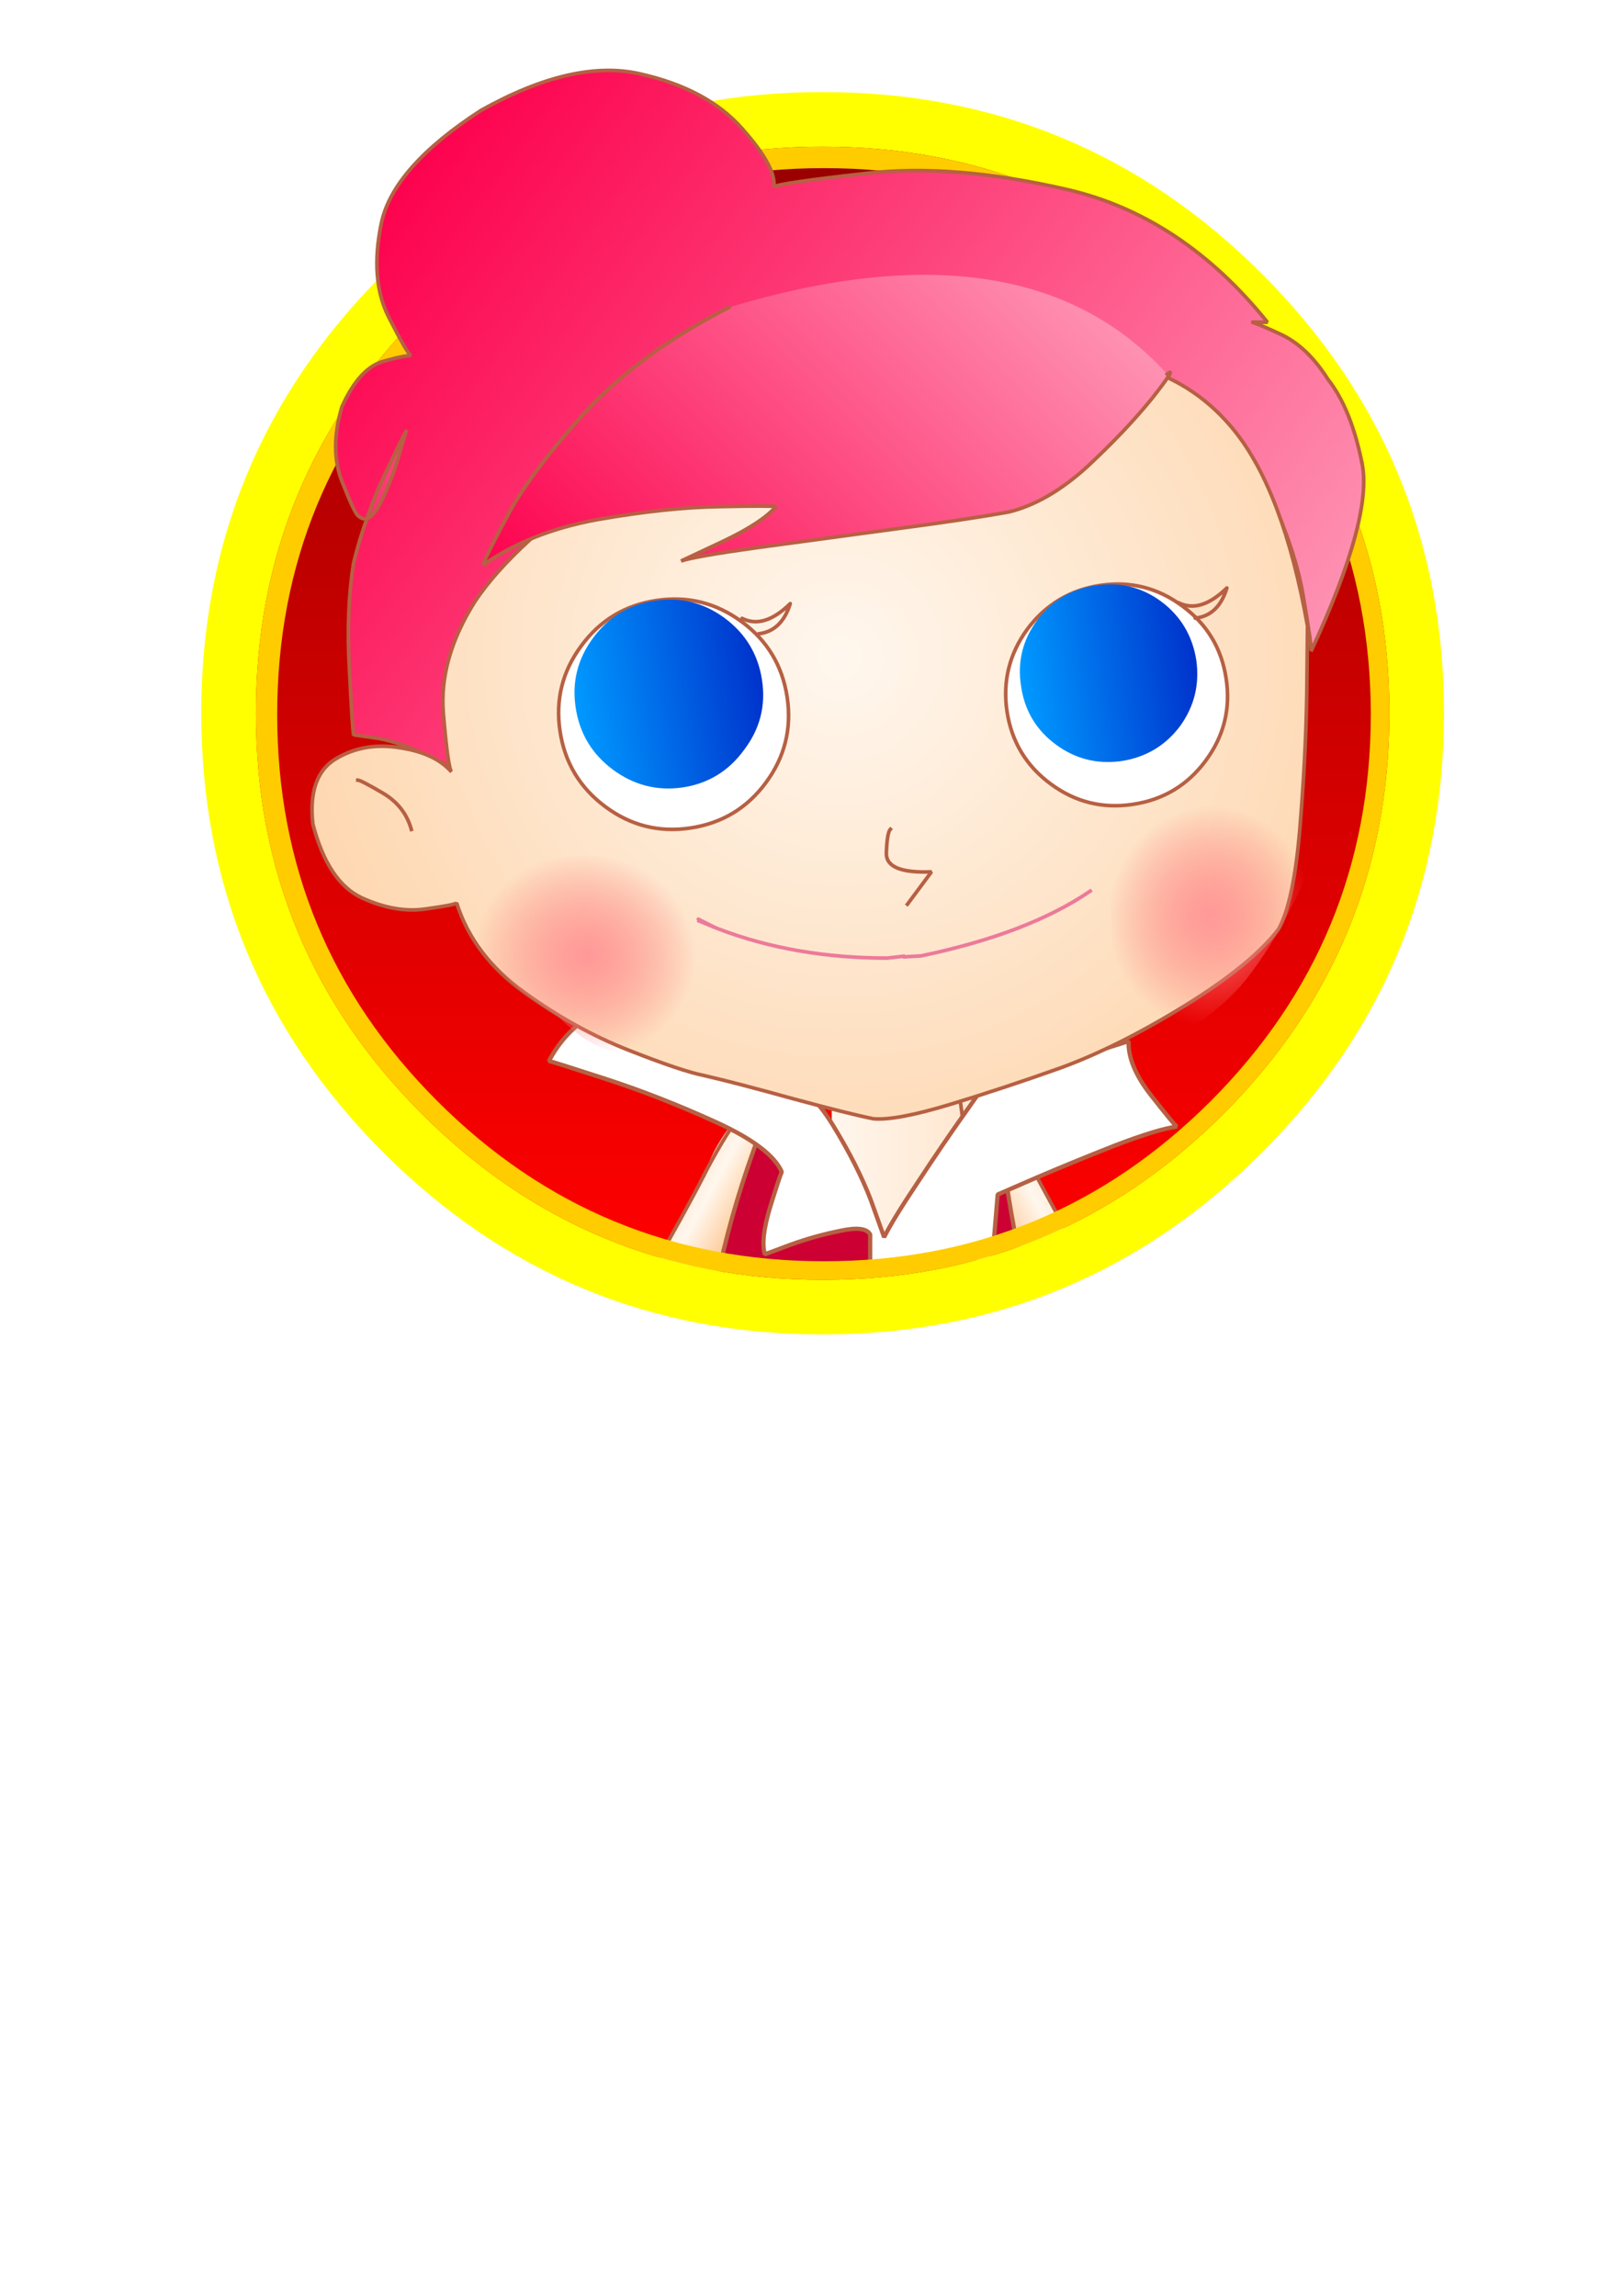 <?xml version="1.0" encoding="UTF-8" standalone="no"?>
<svg xmlns:xlink="http://www.w3.org/1999/xlink" height="630.8px" width="446.15px" xmlns="http://www.w3.org/2000/svg">
  <g transform="matrix(1.0, 0.0, 0.0, 1.0, 87.4, 380.8)">
    <use height="62.35" transform="matrix(1.0, 0.0, 0.0, 1.0, 47.1, 13.8)" width="184.85" xlink:href="#shape0"/>
    <use height="38.85" transform="matrix(0.933, 0.0, 0.0, 0.932, 100.51, 26.769)" width="91.85" xlink:href="#text0"/>
    <clipPath id="clipPath0" transform="matrix(1.0, 0.0, 0.0, 1.0, -24.6, -349.55)">
      <path d="M278.6 49.3 Q326.35 97.1 326.4 164.7 326.35 232.3 278.6 280.1 230.8 327.9 163.2 327.9 95.6 327.9 47.8 280.1 0.0 232.3 0.0 164.7 0.0 97.1 47.8 49.3 95.6 1.5 163.2 1.55 230.8 1.5 278.6 49.3" fill="#000000" fill-rule="evenodd" stroke="none"/>
    </clipPath>
    <g clip-path="url(#clipPath0)">
      <use height="630.8" transform="matrix(1.0, 0.0, 0.0, 1.0, -87.4, -380.8)" width="446.15" xlink:href="#shape2"/>
      <use height="183.3" transform="matrix(1.162, 0.0, 0.0, 1.162, 62.819, -106.981)" width="149.45" xlink:href="#shape3"/>
    </g>
    <use height="341.35" transform="matrix(1.0, 0.0, 0.0, 1.0, -32.1, -355.5)" width="341.4" xlink:href="#shape4"/>
    <use height="289.1" transform="matrix(1.0, 0.0, 0.0, 1.0, -2.2, -361.95)" width="289.95" xlink:href="#shape5"/>
  </g>
  <defs>
    <g id="shape2" transform="matrix(1.0, 0.0, 0.0, 1.0, 62.8, 31.25)">
      <path d="M383.35 -31.25 L383.35 384.85 -62.8 384.85 -62.8 -31.25 383.35 -31.25" fill="url(#gradient0)" fill-rule="evenodd" stroke="none"/>
      <path d="M165.7 268.7 Q171.35 269.9 177.85 269.7 192.3 269.25 203.5 266.6 L206.85 265.8 207.6 284.5 Q208.2 303.75 210.45 310.4 L211.1 312.45 210.25 317.2 Q207.8 332.25 206.05 347.2 L205.0 356.75 204.95 357.25 165.7 357.25 165.7 268.7" fill="url(#gradient1)" fill-rule="evenodd" stroke="none"/>
      <path d="M146.95 364.65 L146.95 364.55 147.05 364.65 146.95 364.65" fill="url(#gradient2)" fill-rule="evenodd" stroke="none"/>
      <path d="M146.95 364.65 L147.05 364.65 Q148.55 365.6 148.95 365.6 151.55 365.6 158.05 375.8 164.55 385.95 167.75 400.75 170.8 415.45 165.8 429.4 163.95 430.6 160.8 447.9 157.7 464.8 157.5 473.7 157.15 490.8 157.25 513.15 157.35 535.45 157.7 553.15 157.95 570.85 158.3 574.0 158.65 579.3 156.2 586.8 153.65 594.3 150.45 596.65 147.9 597.2 149.15 587.25 L151.25 570.85 Q151.55 565.9 150.05 544.0 L146.85 501.0 145.0 477.2 141.75 453.95 Q138.75 433.7 137.25 412.45 136.9 392.2 142.0 378.7 145.8 368.75 146.95 364.65" fill="url(#gradient3)" fill-rule="evenodd" stroke="none"/>
      <path d="M147.05 364.65 L146.95 364.55 146.95 364.65 Q145.8 368.75 142.0 378.7 136.9 392.2 137.25 412.45 138.75 433.7 141.75 453.95 L145.0 477.2 146.85 501.0 150.05 544.0 Q151.55 565.9 151.25 570.85 L149.15 587.25 Q147.9 597.2 150.45 596.65 153.65 594.3 156.2 586.8 158.65 579.3 158.3 574.0 157.95 570.85 157.7 553.15 157.35 535.45 157.25 513.15 157.15 490.8 157.5 473.7 157.7 464.8 160.8 447.9 163.95 430.6 165.8 429.4 170.8 415.45 167.75 400.75 164.55 385.95 158.05 375.8 151.55 365.6 148.95 365.6 148.55 365.6 147.05 364.65" fill="none" stroke="#b76043" stroke-linecap="round" stroke-linejoin="bevel" stroke-width="1.0"/>
      <path d="M158.3 570.85 Q160.25 581.15 159.8 581.0 159.8 582.4 157.45 591.1 154.95 599.85 149.7 598.95 144.65 596.65 144.15 594.45 143.6 592.15 145.0 588.75 L148.7 576.5 151.25 567.7 Q151.55 567.25 154.15 566.6 156.8 566.0 158.3 570.85" fill="#7a367e" fill-rule="evenodd" stroke="none"/>
      <path d="M158.3 570.85 Q160.25 581.15 159.8 581.0 159.8 582.4 157.45 591.1 154.95 599.85 149.7 598.95 144.65 596.65 144.15 594.45 143.6 592.15 145.0 588.75 L148.7 576.5 151.25 567.7 Q151.55 567.25 154.15 566.6 156.8 566.0 158.3 570.85 Z" fill="none" stroke="#b76043" stroke-linecap="square" stroke-linejoin="bevel" stroke-width="1.0"/>
      <path d="M197.0 364.55 L205.0 365.35 Q210.35 376.35 210.8 393.45 211.25 411.4 209.05 427.45 206.95 443.4 205.1 448.4 203.5 453.95 201.5 475.0 199.55 496.05 198.05 517.45 196.65 538.8 196.55 545.15 L196.8 562.5 Q197.05 571.75 196.55 576.3 195.5 579.65 191.95 576.05 L188.0 571.65 187.2 557.9 185.9 530.05 Q185.25 515.2 185.6 508.5 185.95 502.05 185.8 488.75 L185.2 461.55 184.85 439.75 Q184.4 429.3 179.55 428.85 174.7 428.3 177.0 402.25 179.2 376.1 185.45 370.2 191.7 364.3 197.0 364.55" fill="url(#gradient4)" fill-rule="evenodd" stroke="none"/>
      <path d="M197.0 364.55 L205.0 365.35 Q210.35 376.35 210.8 393.45 211.25 411.4 209.05 427.45 206.95 443.4 205.1 448.4 203.5 453.95 201.5 475.0 199.55 496.05 198.05 517.45 196.65 538.8 196.55 545.15 L196.8 562.5 Q197.05 571.75 196.55 576.3 195.5 579.65 191.95 576.05 L188.0 571.65 187.2 557.9 185.9 530.05 Q185.25 515.2 185.6 508.5 185.95 502.05 185.8 488.75 L185.2 461.55 184.85 439.75 Q184.4 429.3 179.55 428.85 174.7 428.3 177.0 402.25 179.2 376.1 185.45 370.2 191.7 364.3 197.0 364.55 Z" fill="none" stroke="#b76043" stroke-linecap="square" stroke-linejoin="bevel" stroke-width="1.0"/>
      <path d="M207.8 574.5 Q211.95 579.35 217.4 583.35 222.25 586.75 220.6 588.7 218.9 590.55 216.7 591.15 212.4 591.9 205.8 590.4 202.35 588.95 197.7 583.05 L192.5 576.3 192.5 580.15 188.6 578.65 187.05 565.35 Q189.25 569.35 193.35 566.6 197.5 563.8 197.95 563.05 L203.4 569.25 207.8 574.5" fill="#7a367e" fill-rule="evenodd" stroke="none"/>
      <path d="M207.8 574.5 L203.4 569.25 197.95 563.05 Q197.5 563.8 193.35 566.6 189.25 569.35 187.05 565.35 L188.6 578.65 192.5 580.15 192.5 576.3 197.7 583.05 Q202.35 588.95 205.8 590.4 212.4 591.9 216.7 591.15 218.9 590.55 220.6 588.7 222.25 586.75 217.4 583.35 211.95 579.35 207.8 574.5 Z" fill="none" stroke="#b76043" stroke-linecap="square" stroke-linejoin="bevel" stroke-width="1.0"/>
      <path d="M141.65 273.7 Q136.9 279.65 131.1 290.65 132.45 286.4 134.9 282.45 137.45 278.15 141.65 273.7" fill="url(#gradient5)" fill-rule="evenodd" stroke="none"/>
      <path d="M131.1 290.65 Q136.9 279.65 141.65 273.7 143.7 271.1 145.55 269.45 147.7 267.55 149.2 266.4 L151.4 264.6 Q150.0 272.65 148.1 287.5 144.3 305.05 132.75 321.25 L132.6 321.4 132.6 321.35 127.45 330.0 120.0 343.15 Q117.85 346.65 109.9 357.7 L93.55 380.1 Q85.25 391.55 82.65 396.2 79.15 402.35 75.4 409.7 71.75 416.85 71.8 423.0 71.95 429.55 68.75 436.1 65.6 442.75 61.9 442.9 59.0 441.7 60.5 435.8 61.85 430.05 60.75 428.45 58.85 428.2 53.9 434.2 L43.45 445.8 Q37.8 450.35 34.25 448.6 30.8 446.95 30.65 446.3 L43.15 433.35 55.8 419.15 Q57.65 416.65 67.55 400.35 L90.4 362.25 114.65 320.65 Q125.8 301.1 130.5 291.85 L131.1 290.65" fill="url(#gradient6)" fill-rule="evenodd" stroke="none"/>
      <path d="M130.5 291.85 Q125.8 301.1 114.65 320.65 L90.4 362.25 67.55 400.35 Q57.65 416.65 55.8 419.15 L43.15 433.35 30.65 446.3 Q30.8 446.95 34.25 448.6 37.8 450.35 43.45 445.8 L53.9 434.2 Q58.85 428.2 60.75 428.45 61.85 430.05 60.5 435.8 59.0 441.7 61.9 442.9 65.6 442.75 68.75 436.1 71.95 429.55 71.8 423.0 71.75 416.85 75.4 409.7 79.15 402.35 82.65 396.2 85.25 391.55 93.55 380.1 L109.9 357.7 Q117.85 346.65 120.0 343.15 L127.45 330.0 132.6 321.35 132.6 321.4 132.75 321.25" fill="none" stroke="#b76043" stroke-linecap="square" stroke-linejoin="bevel" stroke-width="1.0"/>
      <path d="M131.1 290.65 Q136.9 279.65 141.65 273.7" fill="none" stroke="#b76043" stroke-linecap="round" stroke-linejoin="bevel" stroke-width="1.0"/>
      <path d="M131.1 290.65 L130.5 291.85" fill="none" stroke="#b76043" stroke-linecap="round" stroke-linejoin="bevel" stroke-width="1.0"/>
      <path d="M132.75 321.25 Q144.3 305.05 148.1 287.5 150.0 272.65 151.4 264.6 L149.2 266.4 Q147.7 267.55 145.55 269.45 143.7 271.1 141.65 273.7" fill="none" stroke="#b76043" stroke-linecap="square" stroke-linejoin="bevel" stroke-width="1.0"/>
      <path d="M55.75 419.15 Q53.5 425.4 45.5 433.3 37.45 441.15 33.4 443.6 29.5 445.0 25.2 442.35 20.8 439.7 23.75 439.15 28.85 437.8 41.55 429.1 L55.75 419.15" fill="#fee6c2" fill-rule="evenodd" stroke="none"/>
      <path d="M55.75 419.15 L41.55 429.1 Q28.85 437.8 23.75 439.15 20.8 439.7 25.2 442.35 29.5 445.0 33.4 443.6 37.45 441.15 45.5 433.3 53.5 425.4 55.75 419.15 Z" fill="none" stroke="#b76043" stroke-linecap="square" stroke-linejoin="bevel" stroke-width="1.0"/>
      <path d="M219.8 287.7 Q218.45 283.45 216.0 279.5 213.45 275.2 209.25 270.75 214.0 276.7 219.8 287.7" fill="url(#gradient7)" fill-rule="evenodd" stroke="none"/>
      <path d="M209.25 270.75 Q207.2 268.15 205.35 266.5 L201.7 263.45 199.5 261.65 Q200.9 269.7 202.8 284.55 206.6 302.1 218.15 318.3 L218.3 318.45 218.3 318.4 223.45 327.05 230.9 340.2 Q233.05 343.7 241.0 354.75 L257.35 377.15 Q265.65 388.6 268.25 393.25 L275.5 406.75 Q279.15 413.9 279.1 420.05 278.95 426.6 282.15 433.15 285.3 439.8 289.0 439.95 291.9 438.75 290.4 432.85 289.05 427.1 290.15 425.5 292.05 425.25 297.0 431.25 301.9 437.1 307.45 442.85 313.1 447.4 316.65 445.65 320.1 444.0 320.25 443.35 316.65 439.95 307.75 430.4 298.9 420.85 295.1 416.2 293.25 413.7 283.35 397.4 L260.5 359.3 236.25 317.7 Q225.1 298.15 220.4 288.9 L219.8 287.7 Q214.0 276.7 209.25 270.75" fill="url(#gradient8)" fill-rule="evenodd" stroke="none"/>
      <path d="M205.35 266.5 L201.7 263.45 199.5 261.65 Q200.9 269.7 202.8 284.55 206.6 302.1 218.15 318.3 L218.3 318.45 218.3 318.4 223.45 327.05 230.9 340.2 Q233.05 343.7 241.0 354.75 L257.35 377.15 Q265.65 388.6 268.25 393.25 L275.5 406.75 Q279.15 413.9 279.1 420.05 278.95 426.6 282.15 433.15 285.3 439.8 289.0 439.95 291.9 438.75 290.4 432.85 289.05 427.1 290.15 425.5 292.05 425.25 297.0 431.25 301.9 437.1 307.45 442.85 313.1 447.4 316.65 445.65 320.1 444.0 320.25 443.35 316.65 439.95 307.75 430.4 298.9 420.85 295.1 416.2" fill="none" stroke="#b76043" stroke-linecap="square" stroke-linejoin="bevel" stroke-width="1.0"/>
      <path d="M209.25 270.75 Q207.2 268.15 205.35 266.5" fill="none" stroke="#b76043" stroke-linecap="round" stroke-linejoin="bevel" stroke-width="1.0"/>
      <path d="M295.1 416.2 Q293.25 413.7 283.35 397.4 L260.5 359.3 236.25 317.7 Q225.1 298.15 220.4 288.9 L219.8 287.7" fill="none" stroke="#b76043" stroke-linecap="square" stroke-linejoin="bevel" stroke-width="1.0"/>
      <path d="M209.25 270.75 Q214.0 276.7 219.8 287.7" fill="none" stroke="#b76043" stroke-linecap="round" stroke-linejoin="bevel" stroke-width="1.0"/>
      <path d="M295.15 416.2 Q297.4 422.45 305.4 430.35 313.45 438.2 317.5 440.65 321.4 442.05 325.7 439.4 330.1 436.75 327.15 436.2 322.05 434.85 309.35 426.15 L295.15 416.2" fill="#fee6c2" fill-rule="evenodd" stroke="none"/>
      <path d="M295.15 416.2 L309.35 426.15 Q322.05 434.85 327.15 436.2 330.1 436.75 325.7 439.4 321.4 442.05 317.5 440.65 313.45 438.2 305.4 430.35 297.4 422.45 295.15 416.2 Z" fill="none" stroke="#b76043" stroke-linecap="square" stroke-linejoin="bevel" stroke-width="1.0"/>
    </g>
    <linearGradient gradientTransform="matrix(0.0, 0.184, -0.254, 0.0, 155.95, 164.05)" gradientUnits="userSpaceOnUse" id="gradient0" spreadMethod="pad" x1="-819.2" x2="819.2">
      <stop offset="0.0" stop-color="#990000"/>
      <stop offset="1.0" stop-color="#ff0000"/>
    </linearGradient>
    <linearGradient gradientTransform="matrix(-0.09, 0.0, 0.0, -0.058, 166.85, 309.55)" gradientUnits="userSpaceOnUse" id="gradient1" spreadMethod="pad" x1="-819.2" x2="819.2">
      <stop offset="0.008" stop-color="#fed8b4"/>
      <stop offset="0.522" stop-color="#fff7ee"/>
      <stop offset="1.0" stop-color="#fec289"/>
    </linearGradient>
    <linearGradient gradientTransform="matrix(0.004, 0.0, 0.0, 0.142, 151.2, 480.55)" gradientUnits="userSpaceOnUse" id="gradient2" spreadMethod="pad" x1="-819.2" x2="819.2">
      <stop offset="0.008" stop-color="#fed8b4"/>
      <stop offset="0.522" stop-color="#fff7ee"/>
      <stop offset="1.0" stop-color="#fec289"/>
    </linearGradient>
    <linearGradient gradientTransform="matrix(0.007, 0.0, 0.0, 0.142, 151.45, 480.65)" gradientUnits="userSpaceOnUse" id="gradient3" spreadMethod="pad" x1="-819.2" x2="819.2">
      <stop offset="0.008" stop-color="#fed8b4"/>
      <stop offset="0.522" stop-color="#fff7ee"/>
      <stop offset="1.0" stop-color="#fec289"/>
    </linearGradient>
    <linearGradient gradientTransform="matrix(-0.011, 0.0, 0.0, -0.13, 196.2, 471.65)" gradientUnits="userSpaceOnUse" id="gradient4" spreadMethod="pad" x1="-819.2" x2="819.2">
      <stop offset="0.008" stop-color="#fed8b4"/>
      <stop offset="0.522" stop-color="#fff7ee"/>
      <stop offset="1.0" stop-color="#fec289"/>
    </linearGradient>
    <linearGradient gradientTransform="matrix(-0.089, -0.013, 0.008, -0.058, 162.15, 312.9)" gradientUnits="userSpaceOnUse" id="gradient5" spreadMethod="pad" x1="-819.2" x2="819.2">
      <stop offset="0.008" stop-color="#fed8b4"/>
      <stop offset="0.522" stop-color="#fff7ee"/>
      <stop offset="1.0" stop-color="#fec289"/>
    </linearGradient>
    <linearGradient gradientTransform="matrix(0.015, 0.008, -0.063, 0.115, 99.25, 355.3)" gradientUnits="userSpaceOnUse" id="gradient6" spreadMethod="pad" x1="-819.2" x2="819.2">
      <stop offset="0.008" stop-color="#fed8b4"/>
      <stop offset="0.522" stop-color="#fff7ee"/>
      <stop offset="1.0" stop-color="#fec289"/>
    </linearGradient>
    <linearGradient gradientTransform="matrix(0.089, -0.013, -0.008, -0.058, 188.75, 309.95)" gradientUnits="userSpaceOnUse" id="gradient7" spreadMethod="pad" x1="-819.2" x2="819.2">
      <stop offset="0.008" stop-color="#fed8b4"/>
      <stop offset="0.522" stop-color="#fff7ee"/>
      <stop offset="1.0" stop-color="#fec289"/>
    </linearGradient>
    <linearGradient gradientTransform="matrix(-0.015, 0.008, 0.063, 0.115, 251.65, 352.35)" gradientUnits="userSpaceOnUse" id="gradient8" spreadMethod="pad" x1="-819.2" x2="819.2">
      <stop offset="0.008" stop-color="#fed8b4"/>
      <stop offset="0.522" stop-color="#fff7ee"/>
      <stop offset="1.0" stop-color="#fec289"/>
    </linearGradient>
    <g id="shape3" transform="matrix(1.0, 0.0, 0.0, 1.0, 0.5, 0.5)">
      <path d="M120.2 181.4 L97.0 182.25 62.2 180.95 30.6 178.95 16.75 178.0 24.9 161.2 126.3 159.85 137.75 173.95 Q138.2 174.1 135.3 176.4 132.35 178.65 120.2 181.4" fill="url(#gradient9)" fill-rule="evenodd" stroke="none"/>
      <path d="M120.2 181.4 Q132.35 178.65 135.3 176.4 138.2 174.1 137.75 173.95 L126.3 159.85 24.9 161.2 16.75 178.0 30.6 178.95 62.2 180.95 97.0 182.25 120.2 181.4 Z" fill="none" stroke="#b76043" stroke-linecap="square" stroke-linejoin="bevel" stroke-width="1.0"/>
      <path d="M48.25 36.25 Q53.8 20.7 54.4 19.5 54.55 34.7 60.55 42.75 66.55 50.8 72.6 53.7 78.45 56.4 79.1 56.4 L91.35 53.7 Q96.05 52.15 99.35 44.15 102.65 36.1 104.35 28.45 L106.1 20.15 Q107.2 50.5 116.65 81.05 126.2 111.65 135.6 132.25 145.0 152.95 145.7 153.8 139.1 157.05 118.7 161.45 98.25 165.85 76.55 168.6 62.15 169.95 44.75 166.45 27.45 162.95 14.65 158.85 1.9 154.85 1.3 154.45 11.45 147.05 19.45 130.05 27.45 113.05 32.65 95.15 37.85 77.25 39.6 67.2 42.7 51.8 48.25 36.25" fill="url(#gradient10)" fill-rule="evenodd" stroke="none"/>
      <path d="M48.25 36.25 Q42.7 51.8 39.6 67.2 37.85 77.25 32.65 95.15 27.45 113.05 19.45 130.05 11.45 147.05 1.3 154.45 1.9 154.85 14.65 158.85 27.45 162.95 44.75 166.45 62.15 169.95 76.55 168.6 98.25 165.85 118.7 161.45 139.1 157.05 145.7 153.8 145.0 152.95 135.6 132.25 126.2 111.65 116.65 81.05 107.2 50.5 106.1 20.15 L104.35 28.45 Q102.65 36.1 99.35 44.15 96.05 52.15 91.35 53.7 L79.1 56.4 Q78.45 56.4 72.6 53.7 66.55 50.8 60.55 42.75 54.55 34.7 54.4 19.5 53.8 20.7 48.25 36.25 Z" fill="none" stroke="#b76043" stroke-linecap="square" stroke-linejoin="bevel" stroke-width="1.0"/>
      <path d="M123.35 14.4 L137.05 10.05 Q136.85 15.75 142.2 22.65 147.6 29.55 148.45 30.25 143.9 30.85 133.85 34.7 123.95 38.6 115.3 42.3 L106.1 46.3 104.75 62.5 98.2 62.1 Q92.15 61.8 86.6 61.8 76.25 62.8 75.95 63.75 L75.95 55.75 Q74.8 53.6 68.85 54.9 62.9 56.1 57.2 58.15 L51.05 60.45 Q50.0 57.0 52.25 49.45 54.6 41.85 55.05 40.95 52.5 35.1 39.3 29.1 26.1 23.1 13.5 19.0 0.9 14.9 0.0 14.75 3.75 7.65 10.25 3.85 16.75 0.05 17.45 0.0 L29.8 5.8 Q41.35 11.3 53.7 16.75 61.5 20.7 67.2 30.0 72.95 39.4 76.1 47.6 L79.25 56.4 Q81.3 52.25 87.25 43.35 93.05 34.5 98.45 26.9 L104.15 18.8 Q111.05 18.25 123.35 14.4" fill="#ffffff" fill-rule="evenodd" stroke="none"/>
      <path d="M123.35 14.4 Q111.05 18.25 104.15 18.8 L98.45 26.9 Q93.05 34.5 87.25 43.35 81.3 52.25 79.25 56.4 L76.1 47.6 Q72.95 39.4 67.2 30.0 61.5 20.7 53.7 16.75 41.35 11.3 29.8 5.8 L17.45 0.0 Q16.75 0.05 10.25 3.85 3.75 7.65 0.0 14.75 0.9 14.9 13.5 19.0 26.1 23.1 39.3 29.1 52.5 35.1 55.05 40.95 54.6 41.85 52.25 49.45 50.0 57.0 51.05 60.45 L57.2 58.15 Q62.9 56.1 68.85 54.9 74.8 53.6 75.95 55.75 L75.95 63.75 Q76.25 62.8 86.6 61.8 92.15 61.8 98.2 62.1 L104.75 62.5 106.1 46.3 115.3 42.3 Q123.95 38.6 133.85 34.7 143.9 30.85 148.45 30.25 147.6 29.55 142.2 22.65 136.85 15.75 137.05 10.05 L123.35 14.4 Z" fill="none" stroke="#b76043" stroke-linecap="square" stroke-linejoin="bevel" stroke-width="1.0"/>
    </g>
    <linearGradient gradientTransform="matrix(0.0, 0.055, -0.074, 0.0, 86.1, 136.6)" gradientUnits="userSpaceOnUse" id="gradient9" spreadMethod="pad" x1="-819.2" x2="819.2">
      <stop offset="0.0" stop-color="#cc0033"/>
      <stop offset="1.0" stop-color="#7e58da"/>
    </linearGradient>
    <linearGradient gradientTransform="matrix(0.0, 0.06, -0.088, 0.0, 73.5, 112.3)" gradientUnits="userSpaceOnUse" id="gradient10" spreadMethod="pad" x1="-819.2" x2="819.2">
      <stop offset="0.0" stop-color="#cc0033"/>
      <stop offset="1.0" stop-color="#7e58da"/>
    </linearGradient>
    <g id="shape4" transform="matrix(1.0, 0.0, 0.0, 1.0, 7.5, 5.95)">
      <path d="M273.3 54.6 Q227.7 9.0 163.2 9.05 98.7 9.0 53.1 54.6 7.5 100.2 7.5 164.7 7.5 229.2 53.1 274.8 98.7 320.4 163.2 320.4 227.7 320.4 273.3 274.8 318.85 229.2 318.9 164.7 318.85 100.2 273.3 54.6 M283.9 285.4 Q233.9 335.4 163.2 335.4 92.5 335.4 42.5 285.4 -7.5 235.4 -7.5 164.7 -7.5 94.0 42.5 44.0 92.5 -6.0 163.2 -5.95 233.9 -6.0 283.9 44.0 333.85 94.0 333.9 164.7 333.85 235.4 283.9 285.4" fill="#ffff00" fill-rule="evenodd" stroke="none"/>
      <path d="M273.3 54.6 Q318.85 100.2 318.9 164.7 318.85 229.2 273.3 274.8 227.7 320.4 163.2 320.4 98.7 320.4 53.1 274.8 7.5 229.2 7.5 164.7 7.5 100.2 53.1 54.6 98.7 9.0 163.2 9.05 227.7 9.0 273.3 54.6 M163.55 14.95 Q101.35 14.9 57.35 58.9 13.35 102.85 13.35 165.1 13.35 227.3 57.35 271.3 101.35 315.3 163.55 315.3 225.75 315.3 269.8 271.3 313.7 227.3 313.8 165.1 313.7 102.85 269.8 58.9 225.75 14.9 163.55 14.95" fill="#ffcc00" fill-rule="evenodd" stroke="none"/>
    </g>
    <g id="shape5" transform="matrix(1.0, 0.0, 0.0, 1.0, 2.2, 361.95)">
      <path d="M13.4 -238.3 Q15.4 -244.3 18.15 -250.05 23.55 -261.45 24.15 -262.25 L21.9 -254.75 Q19.9 -248.0 16.9 -242.2 15.05 -238.8 13.4 -238.3" fill="url(#gradient11)" fill-rule="evenodd" stroke="none"/>
      <path d="M286.75 -253.65 Q289.9 -238.75 272.75 -201.8 273.1 -202.65 270.6 -217.2 268.1 -231.65 259.2 -249.5 250.3 -267.35 231.35 -278.35 L206.95 -274.6 Q183.6 -270.95 151.3 -263.95 119.05 -257.05 91.0 -247.35 62.95 -237.55 52.4 -225.45 51.8 -225.0 46.7 -215.25 41.7 -205.5 40.45 -192.6 39.15 -179.75 49.75 -169.9 50.1 -169.3 46.9 -167.9 43.75 -166.45 33.7 -171.45 23.25 -176.75 16.65 -177.9 L9.75 -178.9 Q9.4 -180.4 8.6 -196.75 7.65 -213.05 9.75 -226.15 11.25 -232.35 13.4 -238.3 12.15 -238.0 11.05 -239.05 10.15 -239.4 6.6 -248.4 3.05 -257.3 6.55 -269.05 11.4 -279.85 18.2 -281.6 24.7 -283.4 25.6 -282.95 24.45 -283.75 19.4 -293.65 14.15 -304.0 17.35 -319.4 20.55 -334.8 44.7 -350.45 70.15 -364.7 88.45 -360.5 106.85 -356.35 116.4 -345.55 125.9 -334.9 125.2 -329.45 126.45 -330.45 150.45 -333.15 174.4 -335.95 205.85 -328.7 237.3 -321.4 260.8 -292.25 L256.35 -292.3 Q257.65 -292.1 264.2 -289.05 271.65 -285.7 277.4 -276.6 283.75 -268.55 286.75 -253.65 M24.15 -262.25 Q23.55 -261.45 18.15 -250.05 15.4 -244.3 13.4 -238.3 15.05 -238.8 16.9 -242.2 19.9 -248.0 21.9 -254.75 L24.15 -262.25" fill="url(#gradient12)" fill-rule="evenodd" stroke="none"/>
      <path d="M286.75 -253.65 Q289.9 -238.75 272.75 -201.8 273.1 -202.65 270.6 -217.2 268.1 -231.65 259.2 -249.5 250.3 -267.35 231.35 -278.35 L206.95 -274.6 Q183.6 -270.95 151.3 -263.95 119.05 -257.05 91.0 -247.35 62.95 -237.55 52.4 -225.45 51.8 -225.0 46.7 -215.25 41.7 -205.5 40.45 -192.6 39.15 -179.75 49.75 -169.9 50.1 -169.3 46.9 -167.9 43.75 -166.45 33.7 -171.45 23.25 -176.75 16.65 -177.9 L9.75 -178.9 Q9.4 -180.4 8.6 -196.75 7.65 -213.05 9.75 -226.15 11.25 -232.35 13.4 -238.3 15.4 -244.3 18.15 -250.05 23.55 -261.45 24.15 -262.25" fill="none" stroke="#b76043" stroke-linecap="square" stroke-linejoin="bevel" stroke-width="1.0"/>
      <path d="M13.4 -238.3 Q12.15 -238.0 11.05 -239.05 10.15 -239.4 6.6 -248.4 3.05 -257.3 6.55 -269.05 11.4 -279.85 18.2 -281.6 24.7 -283.4 25.6 -282.95 24.45 -283.75 19.4 -293.65 14.15 -304.0 17.35 -319.4 20.55 -334.8 44.7 -350.45 70.15 -364.7 88.45 -360.5 106.85 -356.35 116.4 -345.55 125.9 -334.9 125.2 -329.45 126.45 -330.45 150.45 -333.15 174.4 -335.95 205.85 -328.7 237.3 -321.4 260.8 -292.25 L256.35 -292.3 Q257.65 -292.1 264.2 -289.05 271.65 -285.7 277.4 -276.6 283.75 -268.55 286.75 -253.65 M13.4 -238.3 Q15.05 -238.8 16.9 -242.2 19.9 -248.0 21.9 -254.75 L24.15 -262.25" fill="none" stroke="#b76043" stroke-linecap="round" stroke-linejoin="bevel" stroke-width="1.0"/>
      <path d="M271.8 -208.8 L271.6 -189.9 Q271.3 -172.3 269.65 -152.55 267.95 -132.9 263.85 -125.5 256.4 -115.8 238.15 -104.5 219.8 -93.2 204.15 -87.45 188.75 -81.95 173.8 -77.4 158.8 -72.85 152.55 -73.4 145.85 -74.75 130.5 -78.9 115.05 -83.2 105.95 -85.3 99.85 -86.5 85.3 -92.25 70.65 -98.0 56.6 -108.15 42.6 -118.25 38.05 -132.7 37.5 -132.15 29.5 -131.05 21.35 -129.85 12.0 -134.1 2.7 -138.45 -1.45 -154.35 -2.9 -167.65 4.85 -172.3 12.6 -176.95 22.4 -175.35 32.1 -173.9 36.65 -168.7 35.65 -169.85 34.4 -184.75 33.15 -199.7 43.0 -215.4 53.55 -231.4 82.2 -251.35 110.8 -271.3 160.3 -279.55 193.3 -284.7 215.7 -281.95 238.1 -279.3 251.65 -262.55 265.2 -245.8 271.8 -208.8" fill="url(#gradient13)" fill-rule="evenodd" stroke="none"/>
      <path d="M271.8 -208.8 L271.6 -189.9 Q271.3 -172.3 269.65 -152.55 267.95 -132.9 263.85 -125.5 256.4 -115.8 238.15 -104.5 219.8 -93.2 204.15 -87.45 188.75 -81.95 173.8 -77.4 158.8 -72.85 152.55 -73.4 145.85 -74.75 130.5 -78.9 115.05 -83.2 105.95 -85.3 99.85 -86.5 85.3 -92.25 70.65 -98.0 56.6 -108.15 42.6 -118.25 38.05 -132.7 37.5 -132.15 29.5 -131.05 21.35 -129.85 12.0 -134.1 2.7 -138.45 -1.45 -154.35 -2.9 -167.65 4.85 -172.3 12.6 -176.95 22.4 -175.35 32.1 -173.9 36.65 -168.7 35.65 -169.85 34.4 -184.75 33.15 -199.7 43.0 -215.4 53.55 -231.4 82.2 -251.35 110.8 -271.3 160.3 -279.55 193.3 -284.7 215.7 -281.95 238.1 -279.3 251.65 -262.55 265.2 -245.8 271.8 -208.8 Z" fill="none" stroke="#b76043" stroke-linecap="square" stroke-linejoin="bevel" stroke-width="1.0"/>
      <path d="M10.9 -166.45 Q11.7 -166.45 17.75 -162.9 23.8 -159.35 25.6 -152.9" fill="none" stroke="#b76043" stroke-linecap="square" stroke-linejoin="bevel" stroke-width="1.0"/>
      <path d="M233.25 -278.0 Q236.2 -280.4 229.1 -271.35 221.75 -262.3 211.15 -252.45 200.5 -242.8 189.85 -240.15 178.55 -238.1 158.45 -235.45 L120.75 -230.35 Q103.25 -227.9 99.7 -226.65 L111.5 -232.2 Q122.05 -237.25 125.75 -241.6 124.9 -241.9 110.25 -241.6 95.6 -241.35 76.85 -238.05 58.25 -234.7 45.35 -225.55 45.15 -226.2 51.65 -238.4 58.0 -250.55 72.85 -266.95 87.6 -283.35 112.85 -296.35 194.35 -320.9 233.25 -278.0" fill="url(#gradient14)" fill-rule="evenodd" stroke="none"/>
      <path d="M233.25 -278.0 Q236.2 -280.4 229.1 -271.35 221.75 -262.3 211.15 -252.45 200.5 -242.8 189.85 -240.15 178.55 -238.1 158.45 -235.45 L120.75 -230.35 Q103.25 -227.9 99.7 -226.65 L111.5 -232.2 Q122.05 -237.25 125.75 -241.6 124.9 -241.9 110.25 -241.6 95.6 -241.35 76.85 -238.05 58.25 -234.7 45.35 -225.55 45.15 -226.2 51.65 -238.4 58.0 -250.55 72.85 -266.95 87.6 -283.35 112.85 -296.35" fill="none" stroke="#b76043" stroke-linecap="square" stroke-linejoin="bevel" stroke-width="1.0"/>
      <path d="M157.2 -152.95 Q156.3 -152.05 156.1 -146.35 156.0 -140.75 168.5 -141.25 L161.9 -132.35" fill="none" stroke="#b76043" stroke-linecap="square" stroke-linejoin="bevel" stroke-width="1.0"/>
      <path d="M265.55 -160.95 Q273.65 -155.5 275.5 -153.2 277.25 -151.05 266.6 -130.0 261.9 -120.75 255.15 -111.95 249.4 -104.65 238.2 -97.15 235.7 -95.5 233.55 -96.45 232.25 -97.1 226.5 -101.55 219.05 -107.15 217.75 -127.0 216.95 -140.8 223.8 -151.4 230.65 -162.05 244.0 -164.25 257.35 -166.45 265.55 -160.95" fill="url(#gradient15)" fill-rule="evenodd" stroke="none"/>
      <path d="M95.8 -139.55 Q106.4 -132.7 108.55 -119.4 109.65 -113.15 109.0 -108.05 88.8 -78.15 65.85 -101.6 61.0 -104.65 56.25 -108.2 49.0 -114.0 41.6 -125.2 39.9 -127.65 40.9 -129.85 L45.9 -136.9 Q49.55 -141.75 59.35 -144.0 L69.05 -145.45 71.4 -145.6 Q85.2 -146.4 95.8 -139.55" fill="url(#gradient16)" fill-rule="evenodd" stroke="none"/>
      <path d="M243.8 -171.75 Q236.3 -161.65 223.85 -159.8 211.4 -157.9 201.25 -165.4 191.15 -172.85 189.25 -185.3 187.4 -197.75 194.85 -207.95 202.4 -218.05 214.85 -219.95 227.3 -221.8 237.4 -214.3 247.6 -206.8 249.45 -194.35 251.35 -181.9 243.8 -171.75" fill="#ffffff" fill-rule="evenodd" stroke="none"/>
      <path d="M243.8 -171.75 Q236.3 -161.65 223.85 -159.8 211.4 -157.9 201.25 -165.4 191.15 -172.85 189.25 -185.3 187.4 -197.75 194.85 -207.95 202.4 -218.05 214.85 -219.95 227.3 -221.8 237.4 -214.3 247.6 -206.8 249.45 -194.35 251.35 -181.9 243.8 -171.75 Z" fill="none" stroke="#b76043" stroke-linecap="round" stroke-linejoin="round" stroke-width="1.0"/>
      <path d="M236.35 -215.2 Q242.35 -212.15 249.65 -219.25 247.35 -211.65 240.95 -210.95" fill="none" stroke="#b76043" stroke-linecap="round" stroke-linejoin="round" stroke-width="1.0"/>
      <path d="M213.55 -219.9 Q223.55 -221.5 231.65 -215.5 239.65 -209.5 241.25 -199.4 242.65 -189.4 236.8 -181.3 230.8 -173.3 220.8 -171.7 L220.6 -171.7 220.2 -171.6 220.0 -171.6 Q210.45 -170.5 202.7 -176.2 194.55 -182.2 193.1 -192.3 191.55 -202.3 197.55 -210.4 203.3 -218.1 212.75 -219.8 L212.95 -219.8 213.35 -219.9 213.55 -219.9" fill="url(#gradient17)" fill-rule="evenodd" stroke="none"/>
      <path d="M92.9 -215.8 Q105.85 -217.75 116.4 -209.95 126.9 -202.2 128.85 -189.25 130.8 -176.3 123.0 -165.75 115.25 -155.25 102.3 -153.3 89.4 -151.35 78.9 -159.15 68.4 -166.95 66.45 -179.9 64.5 -192.85 72.3 -203.35 80.0 -213.85 92.9 -215.8" fill="#ffffff" fill-rule="evenodd" stroke="none"/>
      <path d="M92.9 -215.8 Q105.85 -217.75 116.4 -209.95 126.9 -202.2 128.85 -189.25 130.8 -176.3 123.0 -165.75 115.25 -155.25 102.3 -153.3 89.4 -151.35 78.9 -159.15 68.4 -166.95 66.45 -179.9 64.5 -192.85 72.3 -203.35 80.0 -213.85 92.9 -215.8 Z" fill="none" stroke="#b76043" stroke-linecap="round" stroke-linejoin="round" stroke-width="1.0"/>
      <path d="M116.45 -210.9 Q122.45 -207.85 129.7 -214.95 127.35 -207.4 121.0 -206.65" fill="none" stroke="#b76043" stroke-linecap="round" stroke-linejoin="round" stroke-width="1.0"/>
      <path d="M92.5 -215.75 Q103.0 -217.35 111.65 -211.0 120.35 -204.55 121.95 -193.9 123.55 -183.4 117.05 -174.8 110.7 -166.05 100.2 -164.45 89.65 -162.9 80.95 -169.35 72.35 -175.75 70.75 -186.35 69.15 -196.9 75.55 -205.55 81.95 -214.2 92.5 -215.75" fill="url(#gradient18)" fill-rule="evenodd" stroke="none"/>
      <path d="M161.15 -117.9 L165.6 -118.15 Q195.05 -124.3 212.1 -135.95" fill="none" stroke="#ec7a9a" stroke-linecap="square" stroke-linejoin="bevel" stroke-width="1.0"/>
      <path d="M104.65 -127.75 L108.8 -126.05 109.9 -125.6 Q130.9 -117.55 156.35 -117.55 L160.75 -118.05" fill="none" stroke="#ec7a9a" stroke-linecap="square" stroke-linejoin="bevel" stroke-width="1.0"/>
      <path d="M108.8 -126.05 L104.65 -128.15 104.45 -128.25" fill="none" stroke="#ec7a9a" stroke-linecap="round" stroke-linejoin="bevel" stroke-width="1.0"/>
    </g>
    <radialGradient cx="0" cy="0" gradientTransform="matrix(0.288, -0.043, 0.043, 0.288, 226.0, -277.45)" gradientUnits="userSpaceOnUse" id="gradient11" r="819.2" spreadMethod="pad">
      <stop offset="0.0" stop-color="#fe9ab9"/>
      <stop offset="0.353" stop-color="#fd024e"/>
      <stop offset="0.69" stop-color="#fe92b3"/>
      <stop offset="1.0" stop-color="#fd024e"/>
    </radialGradient>
    <linearGradient gradientTransform="matrix(-0.136, -0.102, 0.09, -0.12, 129.55, -242.1)" gradientUnits="userSpaceOnUse" id="gradient12" spreadMethod="pad" x1="-819.2" x2="819.2">
      <stop offset="0.0" stop-color="#fe92b3"/>
      <stop offset="1.0" stop-color="#fd024e"/>
    </linearGradient>
    <radialGradient cx="0" cy="0" gradientTransform="matrix(0.271, -0.041, 0.041, 0.271, 143.35, -200.2)" gradientUnits="userSpaceOnUse" id="gradient13" r="819.2" spreadMethod="pad">
      <stop offset="0.0" stop-color="#fff7ee"/>
      <stop offset="1.0" stop-color="#fdc893"/>
    </radialGradient>
    <linearGradient gradientTransform="matrix(-0.073, 0.074, -0.047, -0.047, 137.05, -254.8)" gradientUnits="userSpaceOnUse" id="gradient14" spreadMethod="pad" x1="-819.2" x2="819.2">
      <stop offset="0.0" stop-color="#fe92b3"/>
      <stop offset="1.0" stop-color="#fd024e"/>
    </linearGradient>
    <radialGradient cx="0" cy="0" fx="16.0" fy="0" gradientTransform="matrix(0.009, -0.036, 0.033, 0.009, 244.95, -129.05)" gradientUnits="userSpaceOnUse" id="gradient15" r="819.2" spreadMethod="pad">
      <stop offset="0.0" stop-color="#ff9999"/>
      <stop offset="1.0" stop-color="#fe7070" stop-opacity="0.0"/>
    </radialGradient>
    <radialGradient cx="0" cy="0" fx="16.0" fy="0" gradientTransform="matrix(0.036, 0.009, -0.009, 0.033, 73.35, -118.4)" gradientUnits="userSpaceOnUse" id="gradient16" r="819.2" spreadMethod="pad">
      <stop offset="0.0" stop-color="#ff9999"/>
      <stop offset="1.0" stop-color="#fe7070" stop-opacity="0.0"/>
    </radialGradient>
    <linearGradient gradientTransform="matrix(0.029, -0.004, 0.004, 0.029, 217.15, -195.8)" gradientUnits="userSpaceOnUse" id="gradient17" spreadMethod="pad" x1="-819.2" x2="819.2">
      <stop offset="0.0" stop-color="#0099ff"/>
      <stop offset="1.0" stop-color="#0033cc"/>
    </linearGradient>
    <linearGradient gradientTransform="matrix(0.031, -0.005, 0.005, 0.031, 96.25, -190.05)" gradientUnits="userSpaceOnUse" id="gradient18" spreadMethod="pad" x1="-819.2" x2="819.2">
      <stop offset="0.0" stop-color="#0099ff"/>
      <stop offset="1.0" stop-color="#0033cc"/>
    </linearGradient>
  </defs>
</svg>
